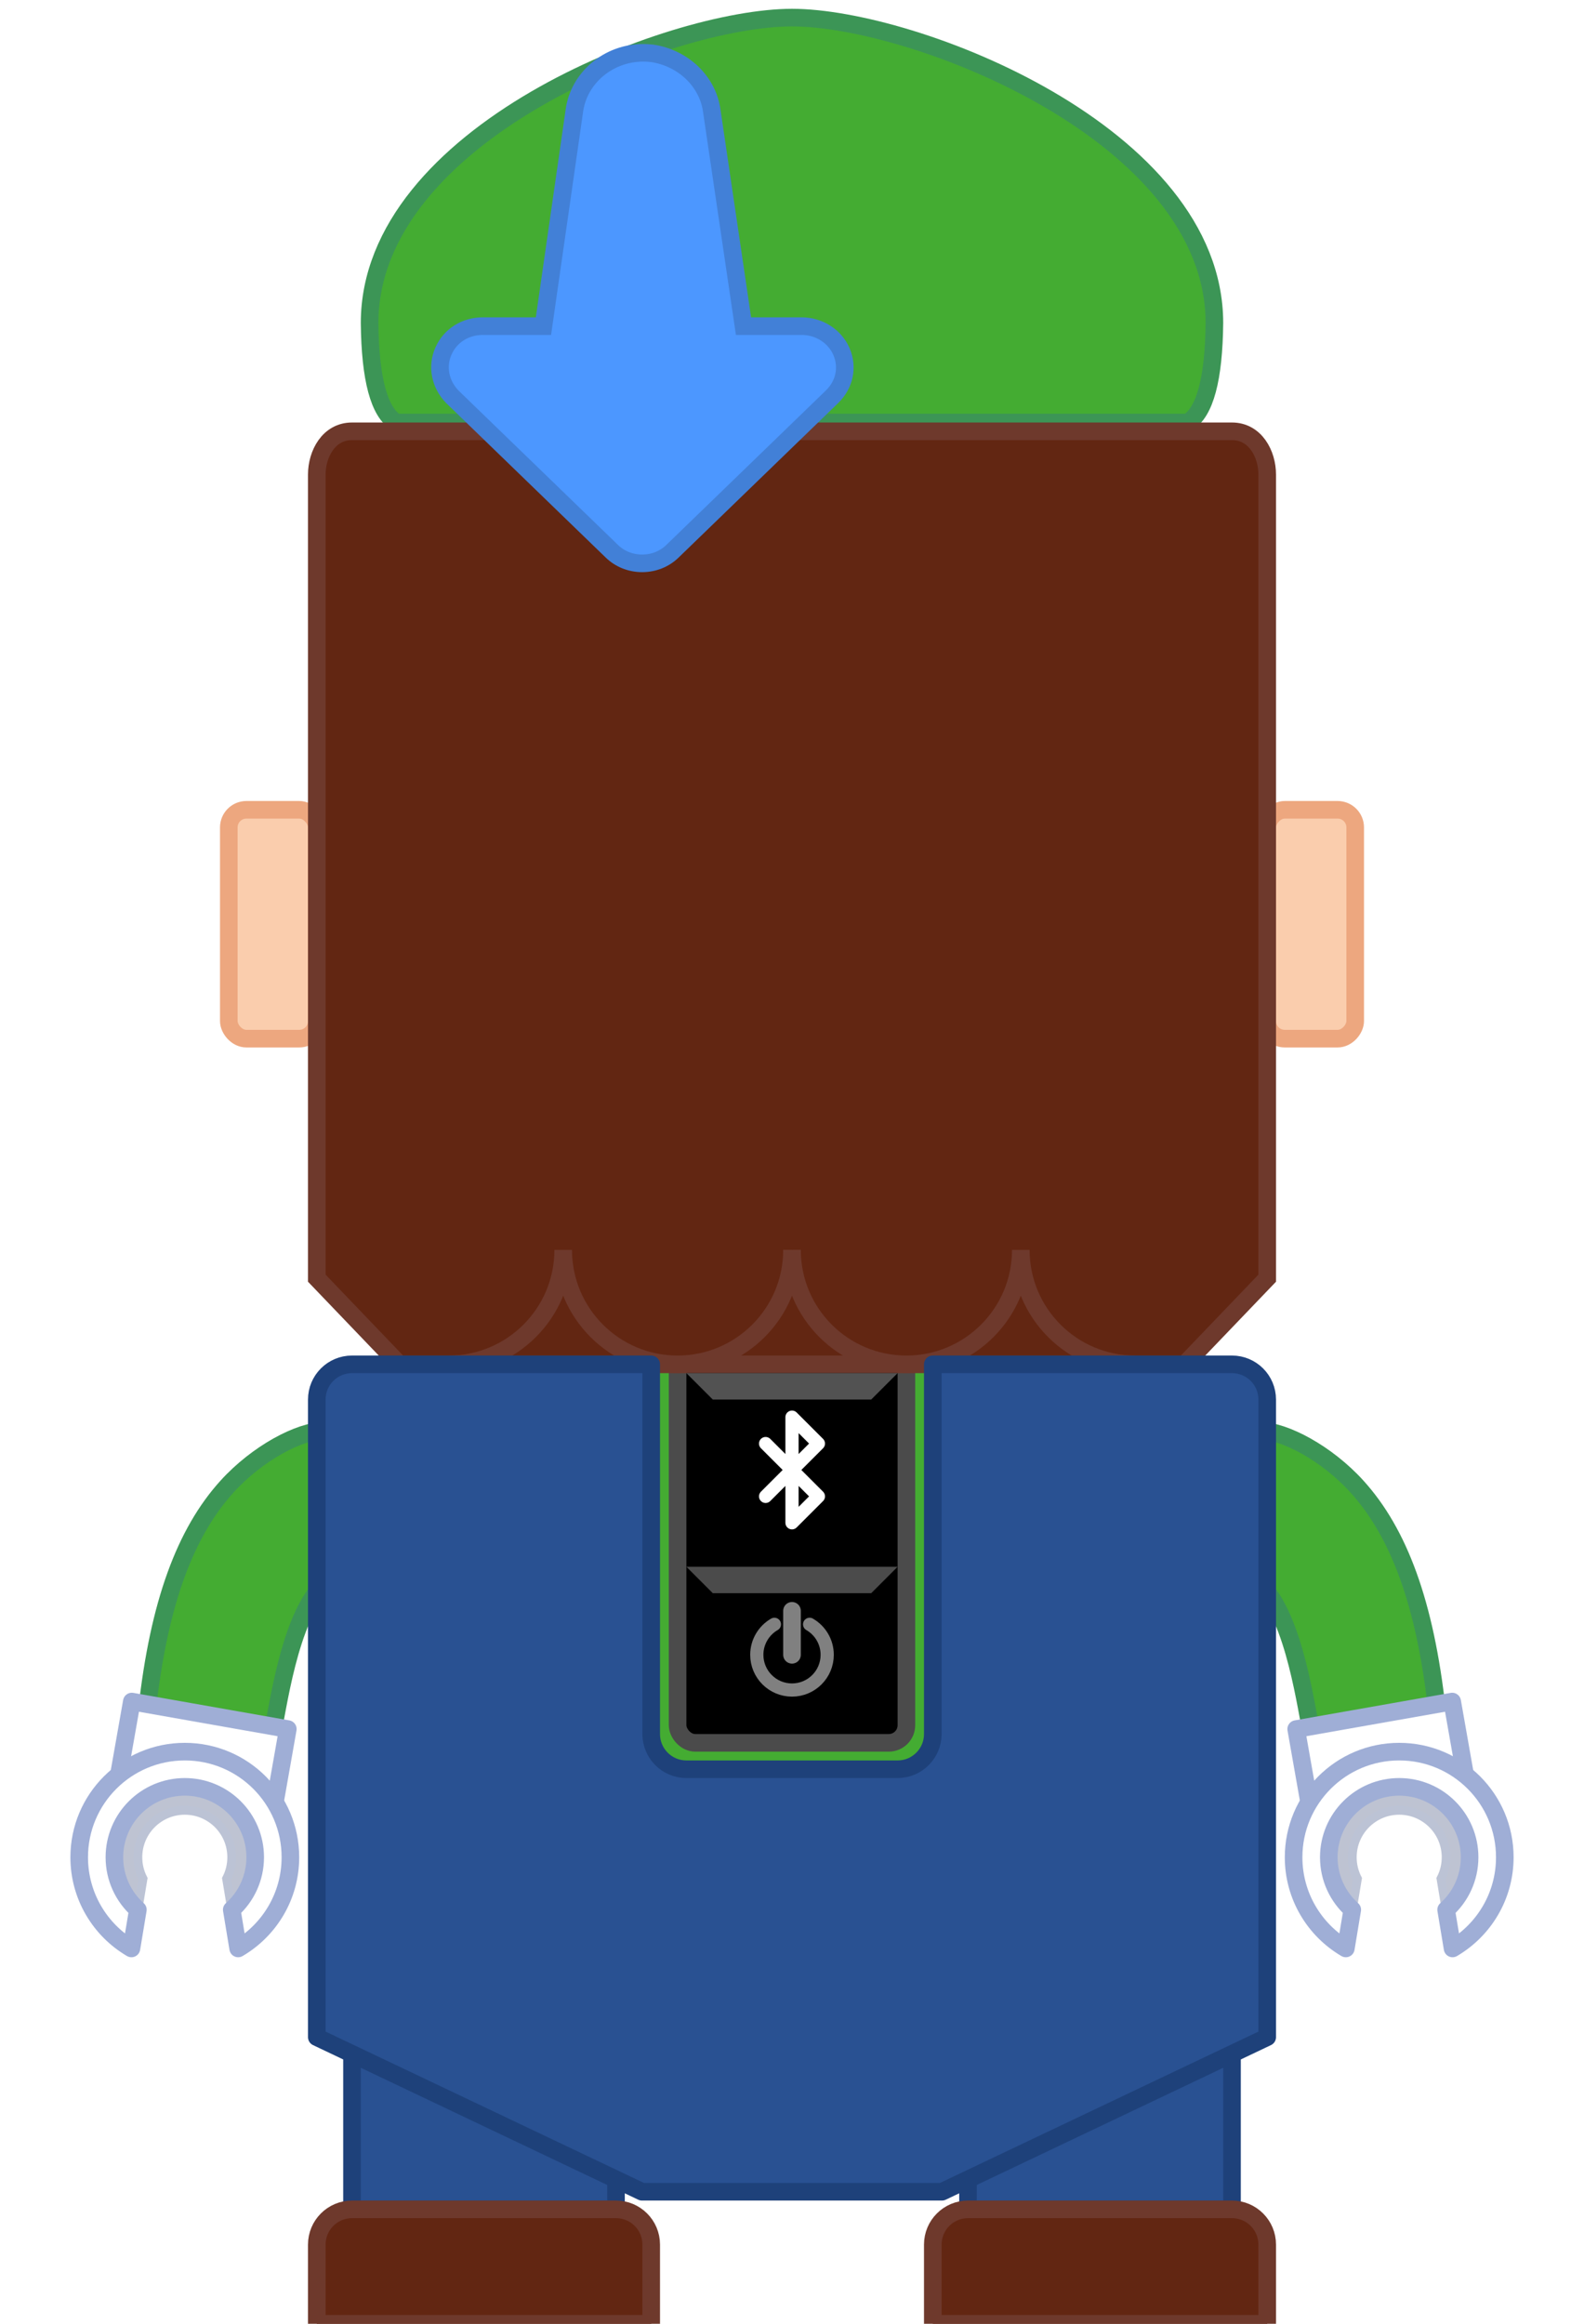 <?xml version="1.0" encoding="UTF-8"?>
<svg width="90px" height="132px" viewBox="0 0 90 132" version="1.1" xmlns="http://www.w3.org/2000/svg" xmlns:xlink="http://www.w3.org/1999/xlink">
    <!-- Generator: Sketch 64 (93537) - https://sketch.com -->
    <style type="text/css">
        <![CDATA[
        @-webkit-keyframes wiggle {
            0% { transform: translate(8.5px, 37px); }
            100% { transform: translate(8.5px, 47px); }
        }
        @keyframes wiggle {
            0% { transform: translate(8.5px, 37px); }
            100% { transform: translate(8.5px, 47px); }
        }
        #arrow {
            -webkit-animation: wiggle 0.5s infinite ease-in-out alternate;
            animation: wiggle 0.5s infinite ease-in-out alternate;
        }
        ]]>
    </style>
    <title>legoluigi-button-illustration</title>
    <desc>Created with Sketch.</desc>
    <defs>
        <path d="M36.486,32 C35.836,32 35.229,31.759 34.778,31.326 L25.7,22.539 C24.998,21.817 24.81,20.804 25.2,19.933 C25.587,19.063 26.443,18.526 27.435,18.526 L30.878,18.526 L32.633,6.297 C32.884,4.424 34.567,3 36.547,3 C36.718,3 36.891,3.011 37.062,3.031 C38.848,3.302 40.227,4.651 40.444,6.311 L42.245,18.526 L45.538,18.526 C46.541,18.526 47.434,19.096 47.813,19.978 C48.192,20.865 47.987,21.847 47.273,22.539 L38.195,31.326 C37.744,31.759 37.137,32 36.486,32 Z" id="path-1"></path>
        <filter x="-15.2%" y="-12.1%" width="130.4%" height="124.1%" filterUnits="objectBoundingBox" id="filter-2">
            <feMorphology radius="1.5" operator="dilate" in="SourceAlpha" result="shadowSpreadOuter1"></feMorphology>
            <feOffset dx="0" dy="0" in="shadowSpreadOuter1" result="shadowOffsetOuter1"></feOffset>
            <feComposite in="shadowOffsetOuter1" in2="SourceAlpha" operator="out" result="shadowOffsetOuter1"></feComposite>
            <feColorMatrix values="0 0 0 0 0.298   0 0 0 0 0.592   0 0 0 0 1  0 0 0 0.25 0" type="matrix" in="shadowOffsetOuter1"></feColorMatrix>
        </filter>
    </defs>
    <g id="legoluigi-button-illustration" stroke="none" stroke-width="1" fill="none" fill-rule="evenodd">
        <rect id="Rectangle" stroke="#1E417A" fill="#295192" stroke-linejoin="round" x="20" y="116.5" width="15" height="9"></rect>
        <rect id="Rectangle" stroke="#1E417A" fill="#295192" stroke-linejoin="round" transform="translate(62.5, 121) scale(-1, 1) translate(-62.5, -121) " x="55" y="116.5" width="15" height="9"></rect>
        <path d="M20,125.5 L35,125.5 C36.105,125.5 37,126.395 37,127.5 L37,132 L18,132 L18,127.5 C18,126.395 18.895,125.5 20,125.5 Z" id="Rectangle-Copy-3" stroke="#6E392C" fill="#622612"></path>
        <path d="M55,125.5 L70,125.5 C71.105,125.5 72,126.395 72,127.5 L72,132 L53,132 L53,127.5 C53,126.395 53.895,125.5 55,125.5 Z" id="Rectangle-Copy-4" stroke="#6E392C" fill="#622612"></path>
        <g id="arm-R" transform="translate(4.5, 81.274)">
            <path d="M13.903,0 C12.531,0 10.121,1.268 8.396,3.172 C6.031,5.782 4.527,9.781 3.855,15.877 L10.938,17.338 C11.27,15.989 11.903,10.591 13.903,8.726 L13.903,0 Z" id="Path-8" stroke="#3C9556" fill="#44AC32"></path>
            <rect id="Rectangle" stroke="#9FAED6" fill="#FFFFFF" stroke-linejoin="round" transform="translate(6.987, 18.624) rotate(10) translate(-6.987, -18.624) " x="2.487" y="16.124" width="9" height="5"></rect>
            <path d="M6,20.226 C8.209,20.226 10,22.017 10,24.226 C10,25.41 9.486,26.474 8.668,27.206 L8.374,25.441 C8.561,25.077 8.667,24.664 8.667,24.226 C8.667,22.753 7.473,21.559 6,21.559 C4.527,21.559 3.333,22.753 3.333,24.226 C3.333,24.664 3.439,25.077 3.626,25.441 L3.333,27.207 C2.515,26.475 2,25.41 2,24.226 C2,22.017 3.791,20.226 6,20.226 Z" id="Combined-Shape" stroke="#BCC3D5" stroke-width="0.5" fill="#BEC3D2"></path>
            <path d="M6,18.226 C9.314,18.226 12,20.912 12,24.226 C12,26.434 10.808,28.363 9.032,29.405 L8.668,27.206 C9.486,26.474 10,25.41 10,24.226 C10,22.017 8.209,20.226 6,20.226 C3.791,20.226 2,22.017 2,24.226 C2,25.41 2.515,26.475 3.333,27.207 L2.968,29.405 C1.192,28.363 0,26.434 0,24.226 C0,20.912 2.686,18.226 6,18.226 Z" id="Combined-Shape" stroke="#9FAED6" fill="#FFFFFF" stroke-linejoin="round"></path>
        </g>
        <g id="arm-L" transform="translate(71.597, 81.274)">
            <path d="M10.048,-3.55271368e-15 C8.676,-3.55271368e-15 6.267,1.268 4.542,3.172 C2.176,5.782 0.672,9.781 -8.8817842e-16,15.877 L7.083,17.338 C7.415,15.989 8.048,10.591 10.048,8.726 L10.048,-3.55271368e-15 Z" id="Path-8" stroke="#3C9556" fill="#44AC32" transform="translate(5.024, 8.669) scale(-1, 1) translate(-5.024, -8.669) "></path>
            <rect id="Rectangle" stroke="#9FAED6" fill="#FFFFFF" stroke-linejoin="round" transform="translate(6.916, 18.624) scale(-1, 1) rotate(10) translate(-6.916, -18.624) " x="2.416" y="16.124" width="9" height="5"></rect>
            <path d="M7.903,20.226 C10.112,20.226 11.903,22.017 11.903,24.226 C11.903,25.41 11.389,26.474 10.571,27.206 L10.277,25.441 C10.464,25.077 10.57,24.664 10.57,24.226 C10.57,22.753 9.376,21.559 7.903,21.559 C6.43,21.559 5.236,22.753 5.236,24.226 C5.236,24.664 5.342,25.077 5.529,25.441 L5.236,27.207 C4.418,26.475 3.903,25.41 3.903,24.226 C3.903,22.017 5.694,20.226 7.903,20.226 Z" id="Combined-Shape" stroke="#BCC3D5" stroke-width="0.5" fill="#BEC3D2" transform="translate(7.903, 23.717) scale(-1, 1) translate(-7.903, -23.717) "></path>
            <path d="M7.903,18.226 C11.217,18.226 13.903,20.912 13.903,24.226 C13.903,26.434 12.711,28.363 10.935,29.405 L10.571,27.206 C11.389,26.474 11.903,25.41 11.903,24.226 C11.903,22.017 10.112,20.226 7.903,20.226 C5.694,20.226 3.903,22.017 3.903,24.226 C3.903,25.41 4.418,26.475 5.236,27.207 L4.871,29.405 C3.095,28.363 1.903,26.434 1.903,24.226 C1.903,20.912 4.589,18.226 7.903,18.226 Z" id="Combined-Shape" stroke="#9FAED6" fill="#FFFFFF" stroke-linejoin="round" transform="translate(7.903, 23.663) scale(-1, 1) translate(-7.903, -23.663) "></path>
        </g>
        <rect id="ear.-R" stroke="#EDA77F" fill="#FACDAD" stroke-linejoin="round" x="13" y="46" width="5" height="13" rx="1"></rect>
        <rect id="ear-L" stroke="#EDA77F" fill="#FACDAD" stroke-linejoin="round" transform="translate(74.5, 52.5) scale(-1, 1) translate(-74.5, -52.5) " x="72" y="46" width="5" height="13" rx="1"></rect>
        <rect id="screen" stroke="#3C9556" fill="#44AC32" x="36" y="77" width="18" height="24"></rect>
        <rect id="screen-copy" stroke="#4B4B4B" fill="#000000" x="38.5" y="77" width="13" height="22" rx="1"></rect>
        <g id="hat" transform="translate(21, 0.5)" fill="#44AC32" stroke="#3C9556">
            <path d="M1.512,23.5 C0.537,22.906 0.033,21.024 0,17.852 C0,7.102 17.106,0.5 24,0.5 C30.894,0.5 48,7.102 48,17.852 C47.967,21.024 47.463,22.906 46.488,23.5 L24,23.5 L1.512,23.5 Z"></path>
        </g>
        <path d="M72,72.606 L67.309,77.5 L22.691,77.5 L18,72.606 L18,26.95 L18,26.95 C18,25.798 18.672,24.5 20,24.5 L70,24.5 L70,24.5 C71.328,24.5 72,25.798 72,26.95 L72,72.606 Z" id="Combined-Shape" stroke="#6E392C" fill="#622612"></path>
        <path d="M45,71 C45,74.59 42.09,77.5 38.5,77.5 C34.91,77.5 32,74.59 32,71 C32,74.59 29.09,77.5 25.5,77.5" id="Oval" stroke="#6E392C" fill="#622612"></path>
        <path d="M64.5,71 C64.5,74.59 61.59,77.5 58,77.5 C54.41,77.5 51.5,74.59 51.5,71 C51.5,74.59 48.59,77.5 45,77.5" id="Oval-Copy" stroke="#6E392C" fill="#622612" transform="translate(54.75, 74.25) scale(-1, 1) translate(-54.75, -74.25) "></path>
        <path d="M70,77.5 C71.105,77.5 72,78.395 72,79.5 L72,115.718 L53.521,124.5 L36.478,124.5 L18,115.718 L18,79.5 C18,78.395 18.895,77.5 20,77.5 L37,77.5 L37,98.5 C37,99.605 37.895,100.5 39,100.5 L39,100.5 L51,100.5 C52.105,100.5 53,99.605 53,98.5 L53,98.5 L53,77.5 L53,77.5 L70,77.5 Z" id="Combined-Shape" stroke="#1E417A" fill="#295192" stroke-linejoin="round"></path>
        <g id="Group" opacity="0.5" transform="translate(43, 91.5)" stroke="#FFFFFF" stroke-linecap="round">
            <path d="M3.001,0.768 C3.598,1.114 4,1.76 4,2.5 C4,3.605 3.105,4.5 2,4.5 C0.895,4.5 0,3.605 0,2.5 C0,1.76 0.402,1.113 1,0.768" id="Path" stroke-width="0.75"></path>
            <line x1="2" y1="2.84217094e-14" x2="2" y2="2.5" id="Line-2"></line>
        </g>
        <polyline id="Path-9" stroke="#FFFFFF" stroke-width="0.75" stroke-linecap="round" stroke-linejoin="round" points="43.5 85 46.5 82 45 80.5 45 86.5 46.5 85 43.5 82"></polyline>
        <polygon id="Path-2" fill="#4B4B4B" points="39 89 51 89 49.5 90.5 40.5 90.5"></polygon>
        <polygon id="Path-2-Copy" fill="#525252" points="39 78 51 78 49.5 79.5 40.5 79.5"></polygon>
        <g id="legoluigi" transform="translate(21, 0)"></g>
    </g>
    <g id="arrow">
        <use fill="black" fill-opacity="1" filter="url(#filter-2)" xlink:href="#path-1"></use>
        <use stroke="#4280D7" stroke-width="1" fill="#4C97FF" fill-rule="evenodd" xlink:href="#path-1"></use>
    </g>
</svg>